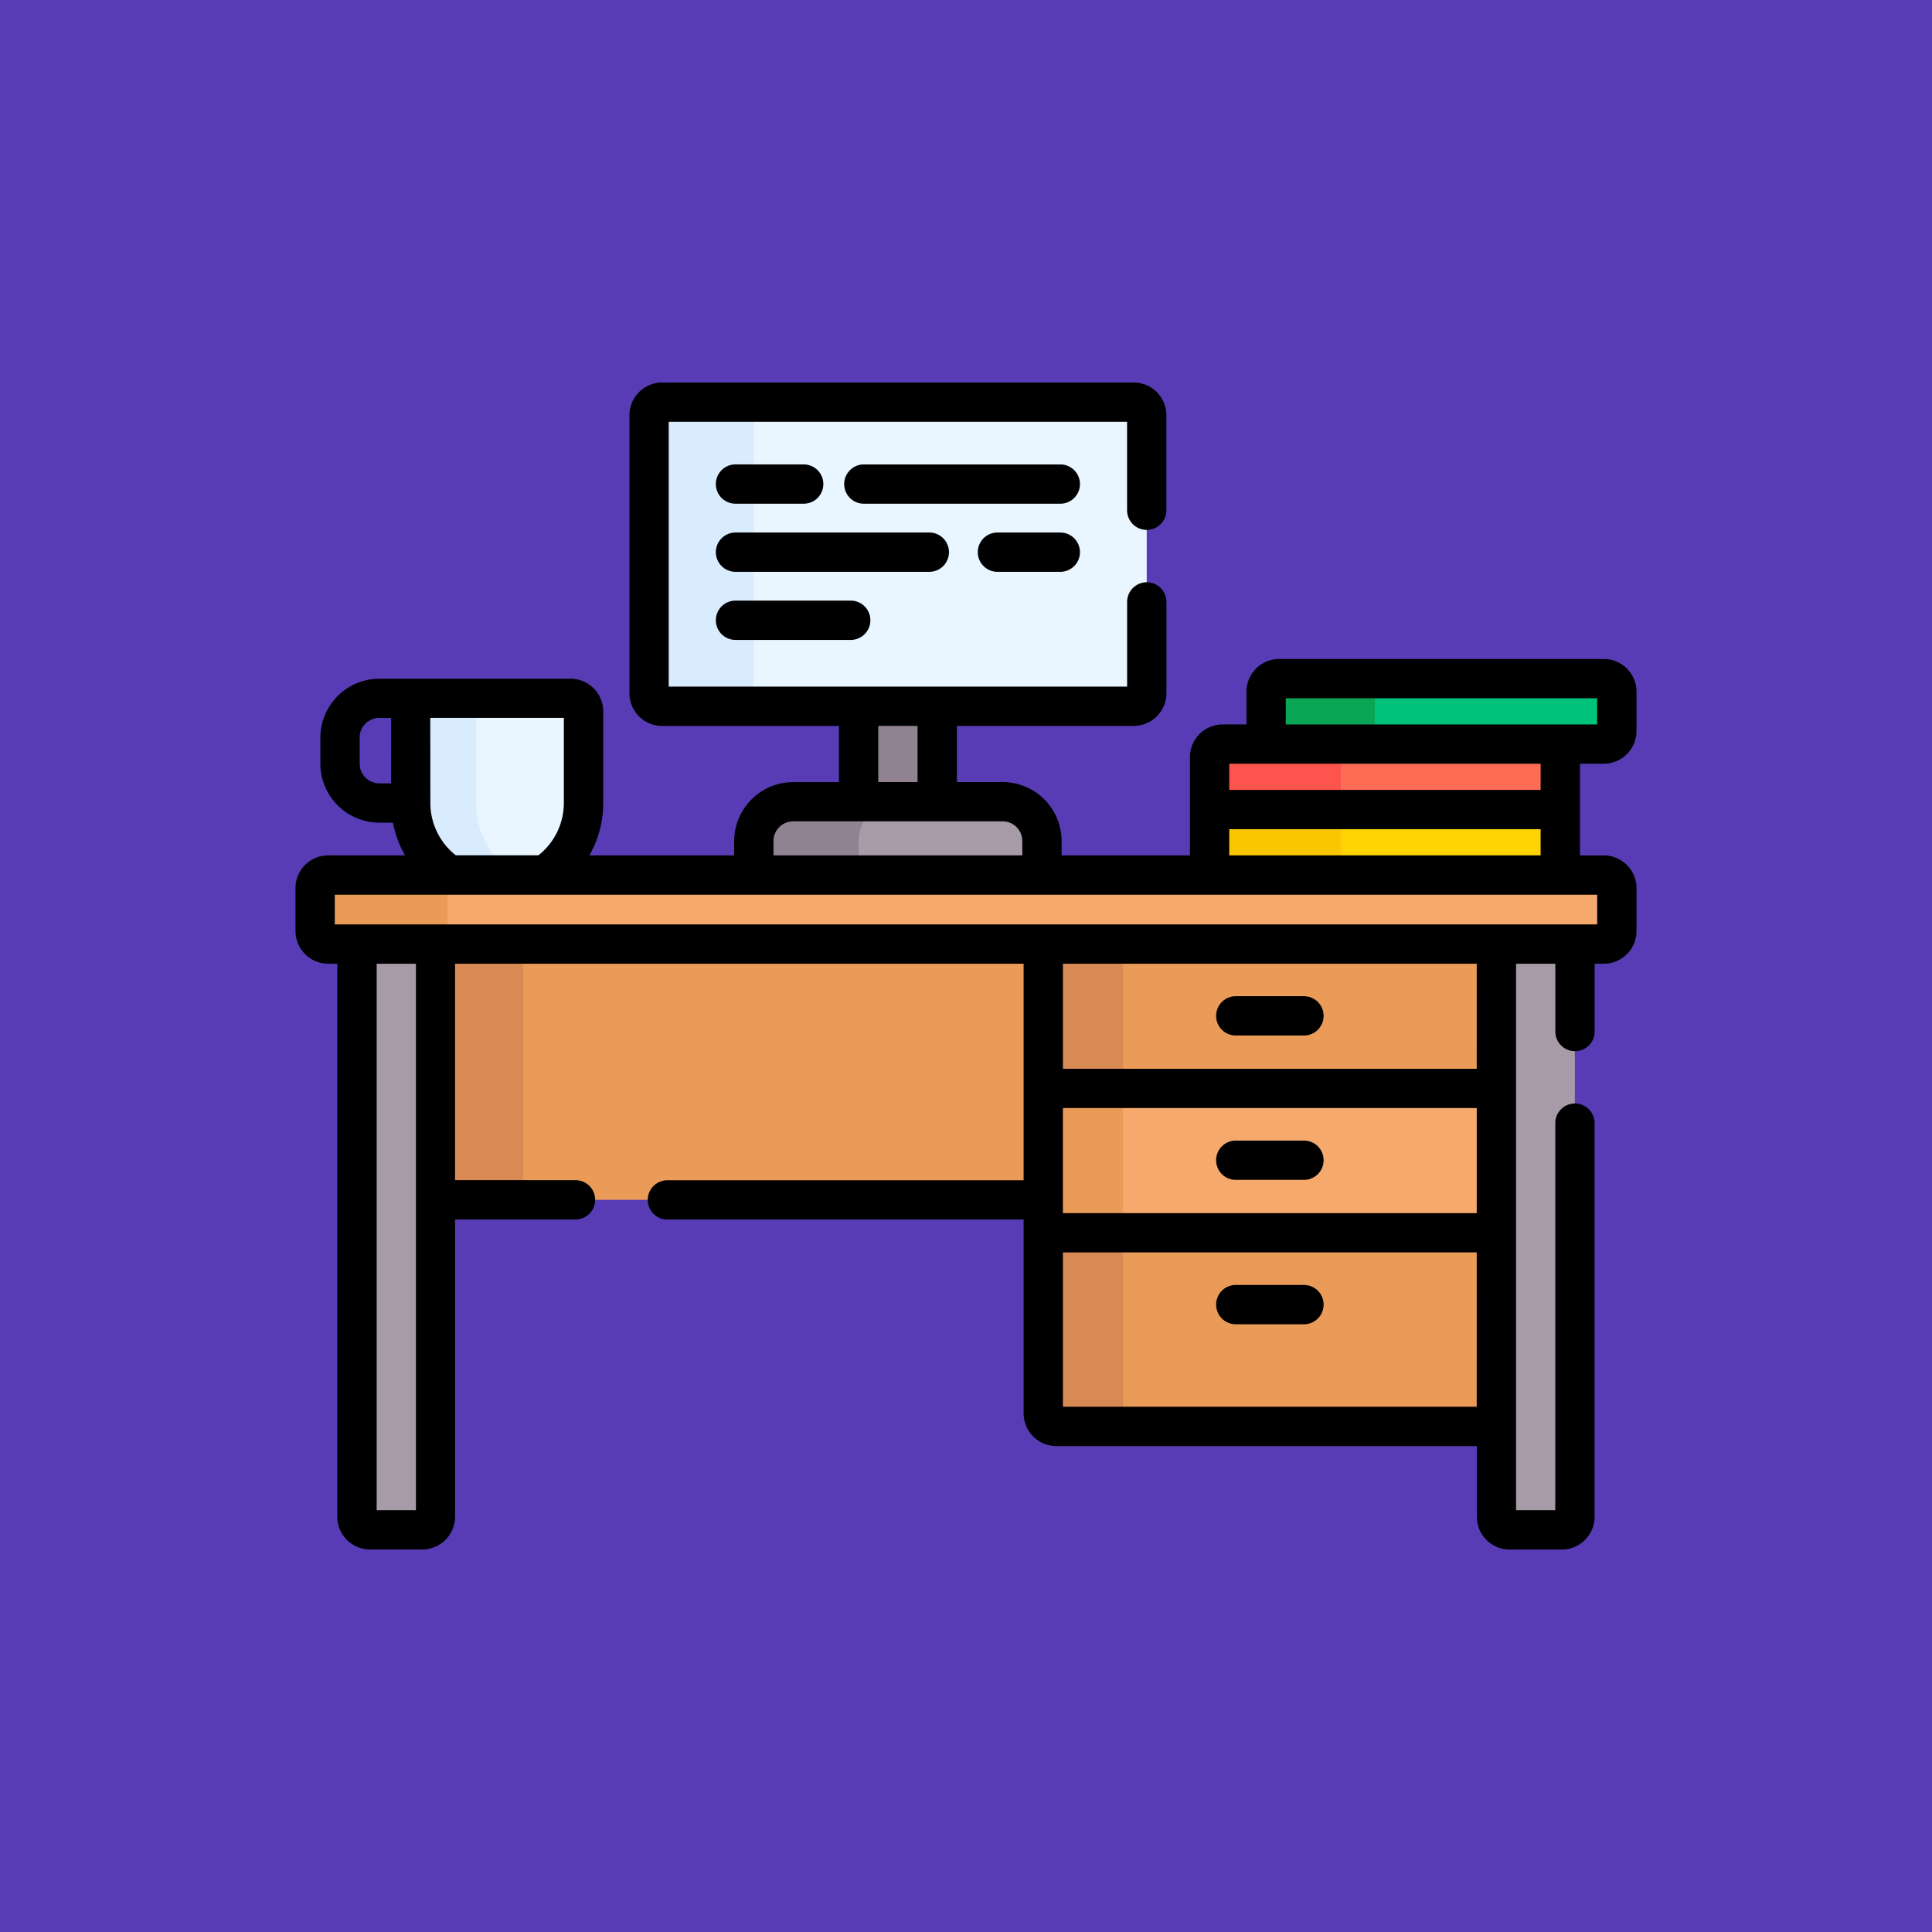 <svg xmlns="http://www.w3.org/2000/svg" xmlns:xlink="http://www.w3.org/1999/xlink" width="85" height="85" viewBox="0 0 85 85">
  <defs>
    <clipPath id="clip-path">
      <rect id="Rectángulo_306893" data-name="Rectángulo 306893" width="59" height="59" transform="translate(874 15469)" fill="#f0bd51"/>
    </clipPath>
  </defs>
  <g id="Grupo_956742" data-name="Grupo 956742" transform="translate(-861 -15407.133)">
    <rect id="Rectángulo_306800" data-name="Rectángulo 306800" width="85" height="85" transform="translate(861 15407.133)" fill="#583cb6"/>
    <g id="Enmascarar_grupo_878412" data-name="Enmascarar grupo 878412" transform="translate(0 -48.867)" clip-path="url(#clip-path)">
      <g id="escritorio-de-oficina" transform="translate(874 15469)">
        <g id="Grupo_956710" data-name="Grupo 956710">
          <path id="Trazado_629951" data-name="Trazado 629951" d="M24.775,18.073h3.457v4.2H24.775Z" fill="#918291"/>
          <path id="Trazado_629952" data-name="Trazado 629952" d="M32.842,25.5V24a1.729,1.729,0,0,0-1.729-1.729H21.895A1.729,1.729,0,0,0,20.166,24v1.5Z" fill="#a79ba7"/>
          <path id="Trazado_629953" data-name="Trazado 629953" d="M24.775,25.5V24A1.729,1.729,0,0,1,26.5,22.272H21.895A1.729,1.729,0,0,0,20.166,24v1.5Z" fill="#918291"/>
          <g id="Grupo_956708" data-name="Grupo 956708">
            <path id="Trazado_629954" data-name="Trazado 629954" d="M36.875,18.073H16.133a.576.576,0,0,1-.576-.576V5.269a.576.576,0,0,1,.576-.576H36.875a.576.576,0,0,1,.576.576V17.5A.576.576,0,0,1,36.875,18.073Z" fill="#eaf6ff"/>
          </g>
          <g id="Grupo_956709" data-name="Grupo 956709">
            <path id="Trazado_629955" data-name="Trazado 629955" d="M20.166,17.5V5.269a.576.576,0,0,1,.576-.576H16.133a.576.576,0,0,0-.576.576V17.5a.576.576,0,0,0,.576.576h4.609A.576.576,0,0,1,20.166,17.5Z" fill="#d8ecfe"/>
          </g>
        </g>
        <g id="Grupo_956711" data-name="Grupo 956711">
          <path id="Trazado_629956" data-name="Trazado 629956" d="M6.771,25.5h4.2a3.8,3.8,0,0,0,1.7-3.169V18.3a.576.576,0,0,0-.576-.576H5.07V22.33a3.8,3.8,0,0,0,1.7,3.169Z" fill="#eaf6ff"/>
          <path id="Trazado_629957" data-name="Trazado 629957" d="M6.771,25.5H9.656A3.8,3.8,0,0,1,7.951,22.33V17.721H5.07V22.33A3.8,3.8,0,0,0,6.771,25.5Z" fill="#d8ecfe"/>
        </g>
        <g id="Grupo_956720" data-name="Grupo 956720">
          <g id="Grupo_956716" data-name="Grupo 956716">
            <g id="Grupo_956712" data-name="Grupo 956712">
              <path id="Trazado_629958" data-name="Trazado 629958" d="M55.649,25.5H40.217V20.313a.576.576,0,0,1,.576-.576H55.649Z" fill="#fed402"/>
            </g>
            <g id="Grupo_956713" data-name="Grupo 956713">
              <path id="Trazado_629959" data-name="Trazado 629959" d="M46.564,19.737H40.793a.576.576,0,0,0-.576.576V25.5h5.771V20.313A.576.576,0,0,1,46.564,19.737Z" fill="#fac600"/>
            </g>
            <g id="Grupo_956714" data-name="Grupo 956714">
              <path id="Trazado_629960" data-name="Trazado 629960" d="M55.649,22.618H40.217v-2.3a.576.576,0,0,1,.576-.576H55.649Z" fill="#fe6c55"/>
            </g>
            <g id="Grupo_956715" data-name="Grupo 956715">
              <path id="Trazado_629961" data-name="Trazado 629961" d="M46.564,19.737H40.793a.576.576,0,0,0-.576.576v2.3h5.771v-2.3A.576.576,0,0,1,46.564,19.737Z" fill="#fd544d"/>
            </g>
          </g>
          <g id="Grupo_956718" data-name="Grupo 956718">
            <g id="Grupo_956717" data-name="Grupo 956717">
              <path id="Trazado_629962" data-name="Trazado 629962" d="M57.56,19.737H42.7v-2.3a.576.576,0,0,1,.576-.576H57.56a.576.576,0,0,1,.576.576v1.729A.576.576,0,0,1,57.56,19.737Z" fill="#00c27a"/>
            </g>
          </g>
          <g id="Grupo_956719" data-name="Grupo 956719">
            <path id="Trazado_629963" data-name="Trazado 629963" d="M48.062,16.856H43.279a.576.576,0,0,0-.576.576v2.3h4.782v-2.3A.576.576,0,0,1,48.062,16.856Z" fill="#09a755"/>
          </g>
        </g>
        <path id="Trazado_629964" data-name="Trazado 629964" d="M6.165,28.534H32.9V39.788H6.165Z" fill="#ea9b58"/>
        <path id="Trazado_629965" data-name="Trazado 629965" d="M6.165,28.534h3.86V39.788H6.165Z" fill="#d88a55"/>
        <g id="Grupo_956727" data-name="Grupo 956727">
          <g id="Grupo_956721" data-name="Grupo 956721">
            <path id="Trazado_629966" data-name="Trazado 629966" d="M32.9,28.534H52.835v6.352H32.9Z" fill="#ea9b58"/>
          </g>
          <g id="Grupo_956722" data-name="Grupo 956722">
            <path id="Trazado_629967" data-name="Trazado 629967" d="M32.9,28.534h3.515v6.352H32.9Z" fill="#d88a55"/>
          </g>
          <g id="Grupo_956723" data-name="Grupo 956723">
            <path id="Trazado_629968" data-name="Trazado 629968" d="M32.9,34.886H52.835v6.352H32.9Z" fill="#f6a96c"/>
          </g>
          <g id="Grupo_956724" data-name="Grupo 956724">
            <path id="Trazado_629969" data-name="Trazado 629969" d="M32.9,34.886h3.515v6.352H32.9Z" fill="#ea9b58"/>
          </g>
          <g id="Grupo_956725" data-name="Grupo 956725">
            <path id="Trazado_629970" data-name="Trazado 629970" d="M52.835,49.755H33.476a.576.576,0,0,1-.576-.576V41.237H52.835Z" fill="#ea9b58"/>
          </g>
          <g id="Grupo_956726" data-name="Grupo 956726">
            <path id="Trazado_629971" data-name="Trazado 629971" d="M36.414,49.179V41.237H32.9v7.942a.576.576,0,0,0,.576.576H36.99A.576.576,0,0,1,36.414,49.179Z" fill="#d88a55"/>
          </g>
        </g>
        <path id="Trazado_629972" data-name="Trazado 629972" d="M2.708,28.534v25.2a.576.576,0,0,0,.576.576h2.3a.576.576,0,0,0,.576-.576v-25.2Z" fill="#a79ba7"/>
        <path id="Trazado_629973" data-name="Trazado 629973" d="M52.835,28.534v25.2a.576.576,0,0,0,.576.576h2.3a.576.576,0,0,0,.576-.576v-25.2Z" fill="#a79ba7"/>
        <g id="Grupo_956728" data-name="Grupo 956728">
          <path id="Trazado_629974" data-name="Trazado 629974" d="M57.56,25.5H1.44a.576.576,0,0,0-.576.576v1.883a.576.576,0,0,0,.576.576H57.56a.576.576,0,0,0,.576-.576V26.075A.576.576,0,0,0,57.56,25.5Z" fill="#f6a96c"/>
        </g>
        <g id="Grupo_956729" data-name="Grupo 956729">
          <path id="Trazado_629975" data-name="Trazado 629975" d="M6.684,27.958V26.075A.576.576,0,0,1,7.26,25.5H1.44a.576.576,0,0,0-.576.576v1.883a.576.576,0,0,0,.576.576H7.26A.576.576,0,0,1,6.684,27.958Z" fill="#ea9b58"/>
        </g>
        <g id="Grupo_956730" data-name="Grupo 956730">
          <path id="Trazado_629976" data-name="Trazado 629976" d="M41.369,32.558h3a.864.864,0,1,0,0-1.729h-3a.864.864,0,1,0,0,1.729Z"/>
          <path id="Trazado_629977" data-name="Trazado 629977" d="M41.369,38.91h3a.864.864,0,0,0,0-1.729h-3a.864.864,0,0,0,0,1.729Z"/>
          <path id="Trazado_629978" data-name="Trazado 629978" d="M41.369,45.262h3a.864.864,0,0,0,0-1.729h-3a.864.864,0,0,0,0,1.729Z"/>
          <path id="Trazado_629979" data-name="Trazado 629979" d="M57.56,20.6A1.442,1.442,0,0,0,59,19.161V17.432a1.442,1.442,0,0,0-1.44-1.44H43.279a1.442,1.442,0,0,0-1.44,1.44v1.44H40.793a1.442,1.442,0,0,0-1.44,1.44v4.321H33.706V24a2.6,2.6,0,0,0-2.593-2.593H29.1V18.937h7.778a1.442,1.442,0,0,0,1.44-1.44V13.482a.864.864,0,0,0-1.729,0v3.726H16.421V5.557H36.587V9.449a.864.864,0,1,0,1.729,0V5.269a1.442,1.442,0,0,0-1.44-1.44H16.133a1.442,1.442,0,0,0-1.44,1.44V17.5a1.442,1.442,0,0,0,1.44,1.44h7.778v2.471H21.895A2.6,2.6,0,0,0,19.3,24v.634H12.929a4.634,4.634,0,0,0,.611-2.3V18.3a1.442,1.442,0,0,0-1.44-1.44H3.688a2.6,2.6,0,0,0-2.593,2.593V20.6a2.6,2.6,0,0,0,2.593,2.593h.6a4.634,4.634,0,0,0,.532,1.44H1.44A1.442,1.442,0,0,0,0,26.075v1.883A1.442,1.442,0,0,0,1.44,29.4h.4V53.731a1.442,1.442,0,0,0,1.44,1.44h2.3a1.442,1.442,0,0,0,1.44-1.44V40.652h5.3a.864.864,0,0,0,0-1.729h-5.3V29.4H32.035v9.526H16.363a.864.864,0,0,0,0,1.729H32.035v8.527a1.442,1.442,0,0,0,1.44,1.44h18.5v3.111a1.442,1.442,0,0,0,1.44,1.44h2.3a1.442,1.442,0,0,0,1.44-1.44V36.414a.864.864,0,0,0-1.729,0V53.443H53.7V29.4h1.729v2.983a.864.864,0,0,0,1.729,0V29.4h.4A1.442,1.442,0,0,0,59,27.958V26.075a1.442,1.442,0,0,0-1.44-1.44H56.513V20.6Zm-53.354.864H3.688a.865.865,0,0,1-.864-.864V19.449a.865.865,0,0,1,.864-.864h.519ZM41.081,20.6h13.7v1.152h-13.7Zm0,2.881h13.7v1.152h-13.7ZM25.64,18.937h1.729v2.471H25.64ZM21.03,24a.865.865,0,0,1,.864-.864h9.219a.865.865,0,0,1,.864.864v.634H21.03Zm-15.1-5.416h5.877V22.33a2.934,2.934,0,0,1-1.119,2.3H7.053a2.934,2.934,0,0,1-1.119-2.3ZM5.3,53.443H3.572V29.4H5.3Zm46.67-4.552H33.764V42.1H51.971Zm0-8.518H33.764V35.75H51.971Zm0-6.352H33.764V29.4H51.971Zm5.3-7.658V27.67H1.729V26.363Zm-1.622-7.49H43.568V17.721h13.7v1.152Z"/>
          <path id="Trazado_629980" data-name="Trazado 629980" d="M33.648,7.433H25.006a.864.864,0,0,0,0,1.729h8.643a.864.864,0,0,0,0-1.729Z"/>
          <path id="Trazado_629981" data-name="Trazado 629981" d="M19.359,9.161h3a.864.864,0,0,0,0-1.729h-3a.864.864,0,0,0,0,1.729Z"/>
          <path id="Trazado_629982" data-name="Trazado 629982" d="M33.648,10.429H30.883a.864.864,0,0,0,0,1.729h2.766a.864.864,0,0,0,0-1.729Z"/>
          <path id="Trazado_629983" data-name="Trazado 629983" d="M28.751,11.293a.864.864,0,0,0-.864-.864H19.359a.864.864,0,0,0,0,1.729h8.527A.864.864,0,0,0,28.751,11.293Z"/>
          <path id="Trazado_629984" data-name="Trazado 629984" d="M19.359,13.425a.864.864,0,0,0,0,1.729h5.07a.864.864,0,0,0,0-1.729Z"/>
        </g>
      </g>
    </g>
  </g>
</svg>
